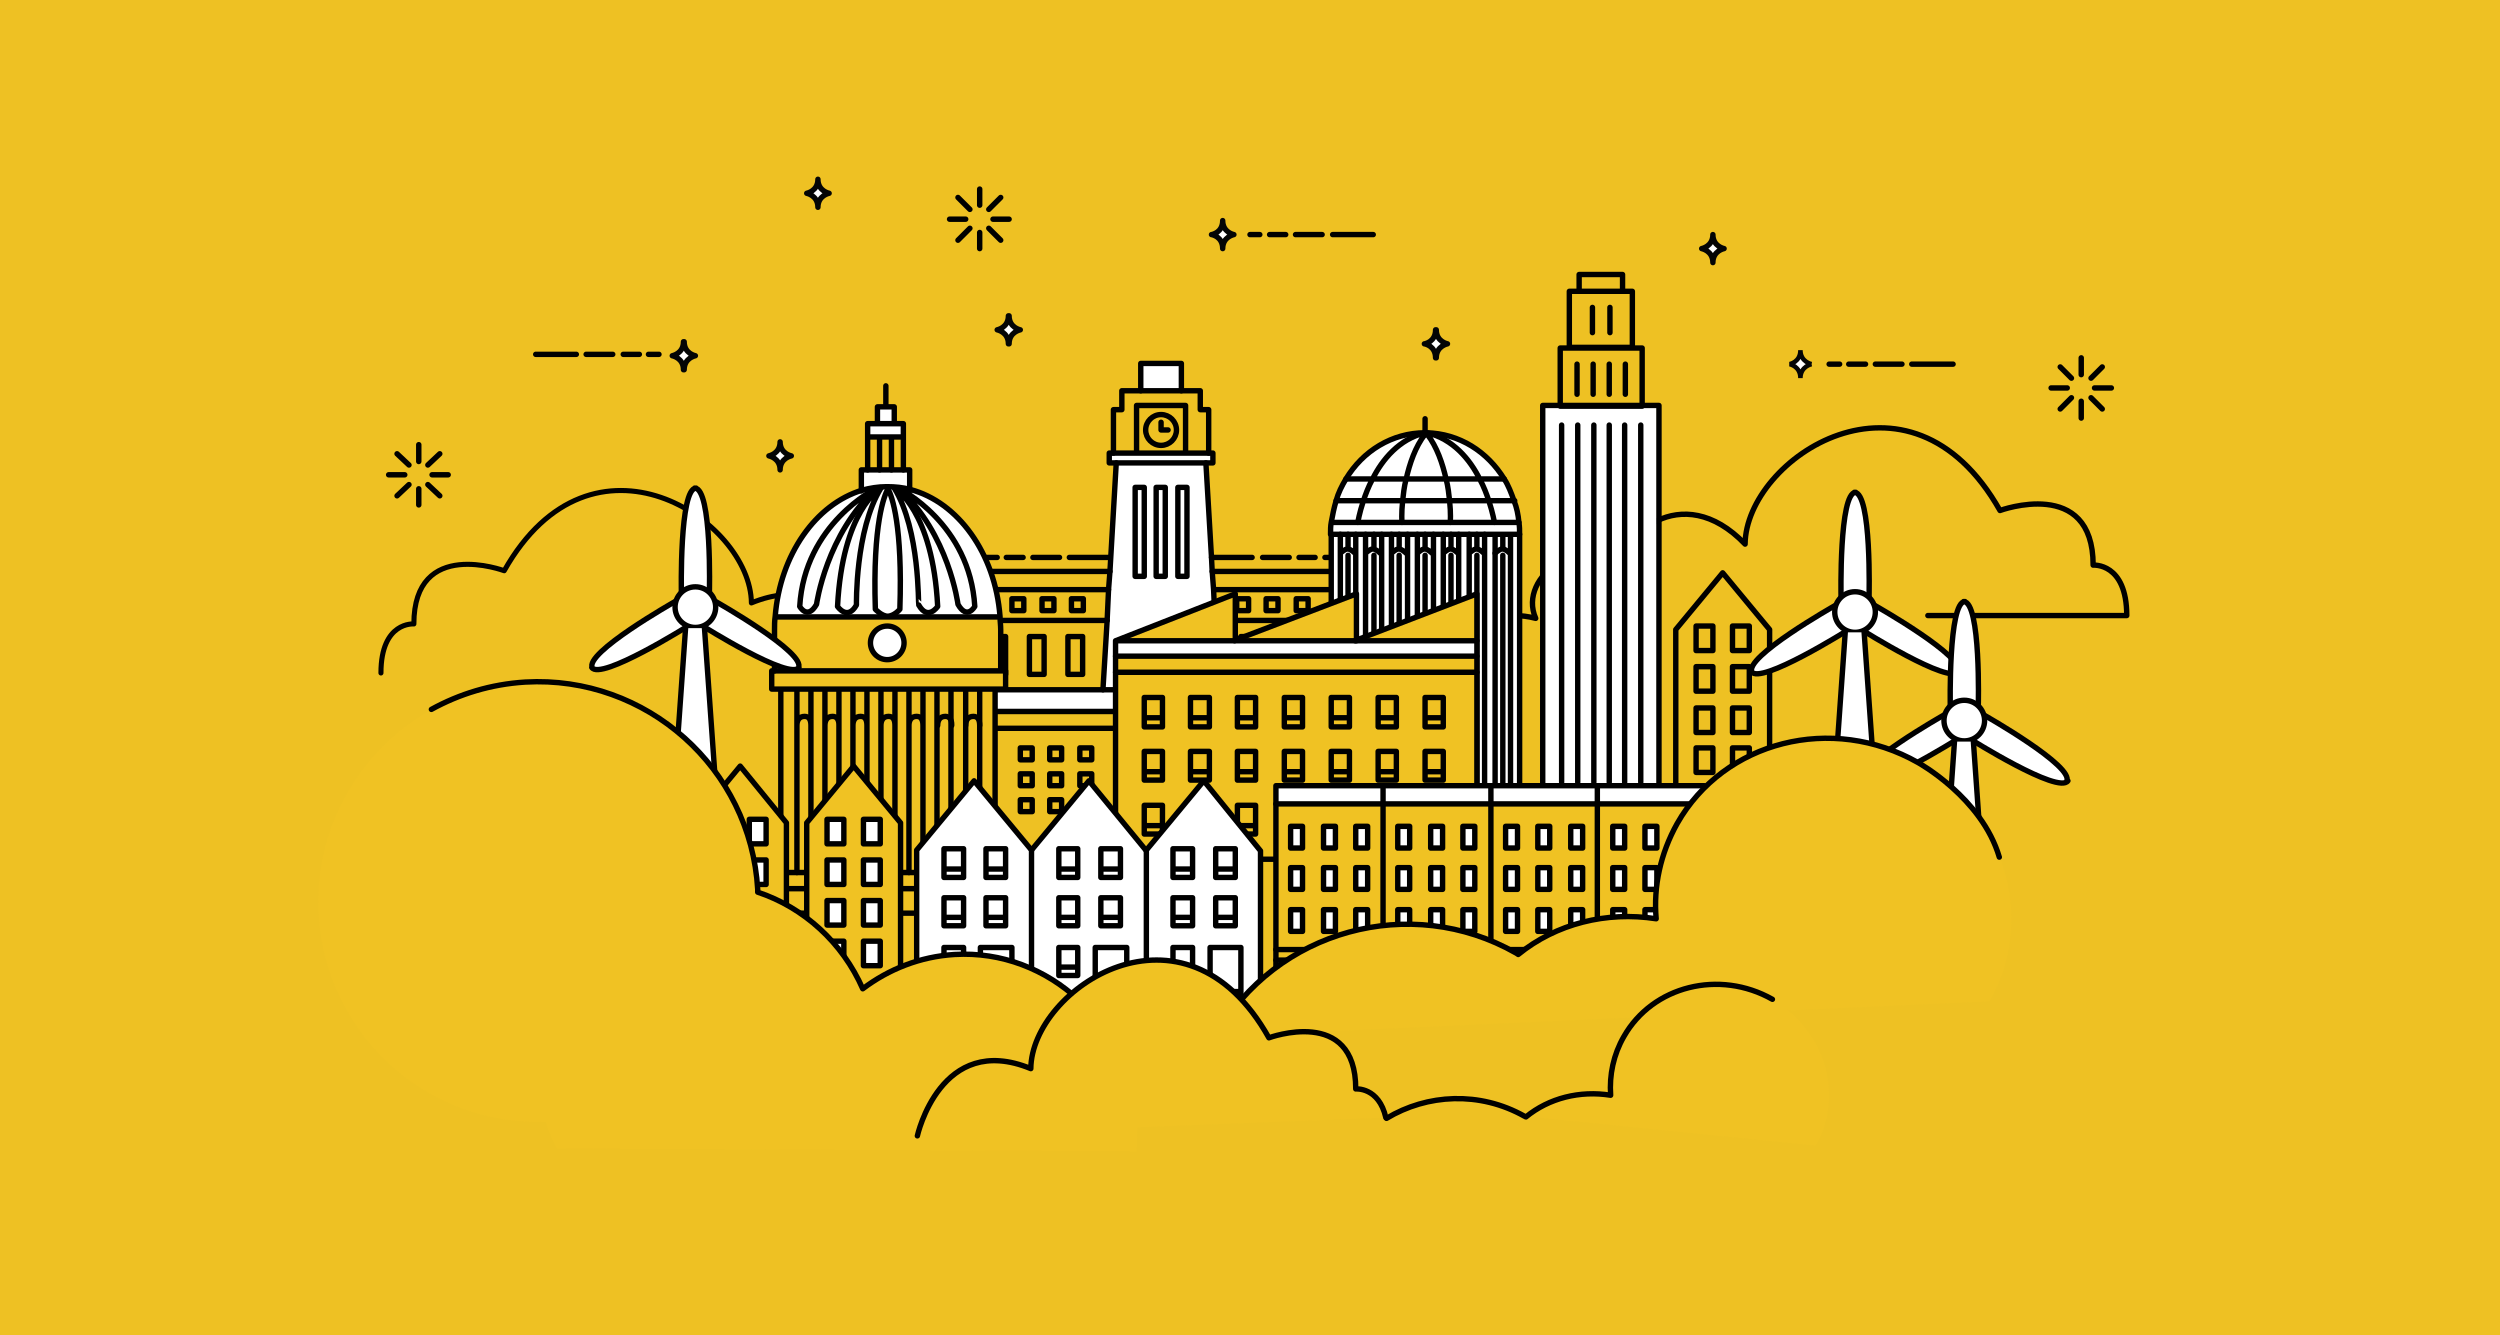 <svg xmlns="http://www.w3.org/2000/svg" width="357" height="190.7"><path fill="#EEC123" d="M0 0h357v190.7H0z"/><path d="M145.7 106.8h1.7v1.7h-1.7zm4.2 0h1.7v1.7h-1.7zm4.3 0h1.7v1.7h-1.7zM145.7 110.5h1.7v1.7h-1.7zm4.2 0h1.7v1.7h-1.7zm4.3 0h1.7v1.7h-1.7zM145.7 114.2h1.7v1.7h-1.7zm4.2 0h1.7v1.7h-1.7zm4.3 0h1.7v1.7h-1.7z" fill="none" stroke="#000" stroke-width=".772" stroke-linecap="round" stroke-linejoin="round" stroke-miterlimit="10"/><path fill="none" stroke="#000" stroke-width=".726" stroke-linecap="round" stroke-linejoin="round" stroke-miterlimit="10" d="M124.1 96.1s-3.4-15.5-16.8-10c-.1-11.8-22.7-26.9-35.3-4.6 0 0-12.9-4.8-12.9 7.6 0 0-4.7-.4-4.7 7"/><g fill="#FFF"><path d="M195.6 98.5v3.1H136v-3.1h57.2zM173 79.6l.1 2 .2 2.6.3 4.3.6 9.9h-16.6l.6-9.9.3-4.3.2-2.6.9-15.5h12.8l.6 13.5zm-3.5 2.7V69.6h-1.3v12.7h1.3zm-3.1 0V69.6h-1.3v12.7h1.3zm-3 0V69.6h-1.3v12.7h1.3z"/><path d="M173.2 64.7v1.4h-14.8v-1.4h14.2zm-5 4.9h1.3v12.7h-1.3zm.5-17.7v3.9h-5.8v-3.9zm-3.6 17.7h1.3v12.7h-1.3zm-3 0h1.3v12.7h-1.3z"/></g><g fill="none" stroke="#000" stroke-linecap="round" stroke-linejoin="round" stroke-miterlimit="10"><path stroke-width=".772" d="M173.5 88.6h19.7v9.9m-54.8 0v-9.9h19.7m15-7h17.2v6.9m-49 0v-6.9h17.2"/><path stroke-width=".772" d="M157.5 98.5l.6-9.9.2-4.4.2-2.6.9-15.5m12.8 0l.8 13.5.1 2 .2 2.6.2 4.4.6 9.9M159 64.7v-6.2h1.2v-2.7h2.7m9.7 8.9v-6.2h-1.2v-2.7h-2.7"/><path stroke-width=".772" d="M172.6 64.7h.6v1.4h-14.8v-1.4h10.9zm-10.3 0v-6.8h7v6.8m-.6-8.9v-3.9h-5.8v3.9h3z"/><circle stroke-width=".772" cx="165.8" cy="61.4" r="2.2"/><path stroke-width=".772" d="M165.8 60.3v1.1h1m28.8 40.2v2.4H136v-5.5h59.6zm-33.5-32h1.3v12.7h-1.3zm3 0h1.3v12.7h-1.3zm3.1 0h1.3v12.7h-1.3zm-26.8 14.6h16.9m15.2 0h16.7m-48.7 6.7h2.1v5.4h-2.1zm5.5 0h2.1v5.4H147zm5.5 0h2.1v5.4h-2.1zm24.7 0h2.1v5.4h-2.1zm5.5 0h2.1v5.4h-2.1zm5.4 0h2.1v5.4h-2.1zm-43.6-5.4h1.7v1.7h-1.7zm4.3 0h1.7v1.7h-1.7zm4.2 0h1.7v1.7H153zm23.6 0h1.7v1.7h-1.7zm4.2 0h1.7v1.7h-1.7zm4.3 0h1.7v1.7h-1.7zm-26.6-5.9h-5.8m-1.4 0h-3.8m-1.4 0h-2.4m-1.3 0h-1.5m32.1 0h5.8m1.5 0h3.8m1.4 0h2.3m1.4 0h1.4"/><path stroke-width=".776" d="M136.1 101.6h59.4"/></g><path fill="#F0C223" d="M142.8 95.8h.8v2.6h-33.4v-2.6h.4zm.8 28.8v5.8h-33.8v-5.8h32.3zm-.8-34.6v5.8h-32.2V90c0-.7 0-1.3.1-2h32c.1.7.1 1.3.1 2zm-13.7 1.8c0-1.3-1.1-2.4-2.4-2.4s-2.4 1.1-2.4 2.4c0 1.3 1.1 2.4 2.4 2.4s2.4-1.1 2.4-2.4z"/><path fill="#FFF" d="M128.3 69.7c7.2 6.5 8.5 16.6 8.5 16.6 1.3 2.3 2.4.3 2.4.3-.7-11.8-10.7-16.8-10.9-16.9zm-.6 0c3.7 6 3.5 16.7 3.5 16.7 1.3 2.3 2.7.2 2.7.2-.7-13.7-6.1-16.9-6.2-16.9zm-.9.1c-.1-.2-.2-.3-.2-.3h.1c1.1 0 2.2.1 3.3.4 6.8 1.8 12.1 9.1 12.8 18.1h-16 .1c.9 0 1.8-1 1.8-1 .2-11.9-1.4-16.1-1.9-17.2z"/><path fill="#F0C223" d="M142.1 98.4v26.2h-2.2V98.4z"/><path fill="#EEC123" d="M142.1 98.4h-2.3v5.2c0-.7-.3-1.3-.9-1.3-.7 0-1.1.6-1.1 1.3v-5.2h4.3z"/><path fill="#F0C223" d="M139.9 105.8v18.8h-2v-21c0-.7.3-1.3 1.1-1.3.7 0 .9.6.9 1.3v2.2z"/><path fill="#FFF" d="M139.2 86.6s-1.1 2-2.4-.3c0 0-1.4-10.1-8.5-16.6.2.1 10.2 5.1 10.9 16.9z"/><path fill="#F0C223" d="M135.8 103.4v-5h2.1v26.2h-2.1z"/><path fill="#EEC123" d="M137.9 98.4h-2v5c0-.6-.3-1.1-.9-1.1-.7 0-1.1.6-1.1 1.3v-5.2h4z"/><path fill="#F0C223" d="M135.8 103.4v21.1h-2v-21c0-.7.3-1.3 1.1-1.3.6.1.9.6.9 1.2zm-2 .2v21h-2V98.4h2z"/><path fill="#EEC123" d="M133.8 98.4h-2v5.2c0-.7-.3-1.3-.9-1.3-.7 0-1.1.6-1.1 1.3v-5.2h4z"/><path fill="#FFF" d="M133.9 86.6s-1.4 2.1-2.7-.2c0 0 .2-10.7-3.5-16.7.1 0 5.5 3.2 6.2 16.9z"/><path fill="#F0C223" d="M131.8 103.6v21h-2v-21c0-.7.3-1.3 1.1-1.3.7 0 .9.6.9 1.3z"/><path fill="#FFF" d="M129.9 67.1V70c-1.1-.3-2.2-.4-3.3-.4h-.1c-1.2 0-2.4.2-3.5.5v-3h6.9z"/><path fill="#F0C223" d="M127.8 103.6v-5.2h2v26.2h-2z"/><path fill="#EEC123" d="M129.8 98.4h-2v5.2c0-.7-.3-1.3-.9-1.3-.7 0-1.1.6-1.1 1.3v-5.2h4z"/><path fill="#F0C223" d="M127.3 62.4h1.7V67h-1.7z"/><path fill="#FFF" d="M129 60.5v1.9h-5.1v-1.9h3.8zm-2.2 9.3c.6 1.1 2.1 5.3 1.7 17.2 0 0-.8 1-1.8 1-.9 0-1.8-1-1.8-1-.3-12.3 1.4-16.3 1.9-17.2z"/><circle fill="#FFF" cx="126.7" cy="91.8" r="2.4"/><path fill="#F0C223" d="M127.8 103.6v21h-2v-21c0-.7.3-1.3 1.1-1.3.7 0 .9.6.9 1.3z"/><path fill="#FFF" d="M127.7 58.1v2.4h-2.4v-2.4h1.2z"/><path fill="#F0C223" d="M127.3 62.4v4.7h-1.7v-4.7z"/><path fill="#FFF" d="M125.8 69.7c-.1 0-5.5 3.2-6.2 16.9 0 0 1.4 2.1 2.7-.2 0 0-.2-10.7 3.5-16.7zm-.6 0c-.2.1-10.3 5.1-11 16.9 0 0 1.1 2 2.4-.3 0 0 1.4-10.1 8.6-16.6zm-2.2.3c1.1-.3 2.3-.5 3.5-.5 0 0 .1.1.2.3-.5.9-2.2 4.9-1.8 17.2 0 0 .8 1 1.8 1h-16c.6-8.8 5.8-16 12.3-18z"/><path fill="#F0C223" d="M125.8 103.6v21h-2V98.4h2z"/><path fill="#EEC123" d="M125.8 98.4h-2v5.2c0-.7-.3-1.3-.9-1.3-.7 0-1.1.6-1.1 1.3v-5.2h4z"/><path fill="#F0C223" d="M123.9 62.4h1.7V67h-1.7zm-.1 41.2v21h-2v-21c0-.7.3-1.3 1.1-1.3.7 0 .9.6.9 1.3z"/><path fill="#FFF" d="M119.6 86.6c.7-13.7 6.1-16.8 6.2-16.9-3.7 6-3.5 16.7-3.5 16.7-1.3 2.3-2.7.2-2.7.2z"/><path fill="#F0C223" d="M119.8 103.5v-5.1h2v26.2h-2z"/><path fill="#EEC123" d="M121.8 98.4h-2v5.1c0-.7-.3-1.2-.9-1.2-.7 0-1.1.6-1.1 1.3v-5.2h4z"/><path fill="#FFF" d="M114.2 86.6c.7-11.8 10.8-16.8 11-16.9-7.2 6.5-8.6 16.6-8.6 16.6-1.3 2.3-2.4.3-2.4.3z"/><path fill="#F0C223" d="M119.8 103.5v21.1h-2v-21c0-.7.3-1.3 1.1-1.3.6 0 .9.5.9 1.2zm-2 .1v21h-2V98.4h2z"/><path fill="#EEC123" d="M117.8 98.4h-2v5.2c0-.7-.3-1.3-.9-1.3-.7 0-1.1.6-1.1 1.3v-5.2h4z"/><path fill="#F0C223" d="M115.8 103.6v21h-2v-21c0-.7.3-1.3 1.1-1.3.7 0 .9.6.9 1.3zm-2 0v21h-2.3V98.4h2.3z"/><g fill="none" stroke="#000" stroke-linecap="round" stroke-linejoin="round" stroke-miterlimit="10"><path stroke-width=".776" d="M110.6 95.8V90c0-.7 0-1.3.1-2 .7-8.8 5.8-16 12.4-18 1.1-.3 2.3-.5 3.5-.5h.1c1.1 0 2.2.1 3.3.4 6.8 1.8 12.1 9.1 12.8 18.1 0 .6.1 1.3.1 1.9v5.8"/><path stroke-width=".772" d="M125.2 69.7c-.2.1-10.3 5.1-11 16.9 0 0 1.1 2 2.4-.3 0 0 1.4-10.1 8.6-16.6zm0 0"/><path stroke-width=".772" d="M125.8 69.7c-.1 0-5.5 3.2-6.2 16.9 0 0 1.4 2.1 2.7-.2 0 0-.2-10.7 3.5-16.7zm0 0"/><path stroke-width=".776" d="M126.6 69.5s.1.1.2.3c.6 1.1 2.1 5.3 1.7 17.2 0 0-.8 1-1.8 1h.1c-.9 0-1.8-1-1.8-1-.4-12.3 1.3-16.3 1.8-17.2l.1-.2"/><path stroke-width=".772" d="M128.3 69.7c.2.1 10.2 5.1 10.9 16.9 0 0-1.1 2-2.4-.3 0 0-1.3-10.1-8.5-16.6zm0 0"/><path stroke-width=".772" d="M127.7 69.7c.1 0 5.5 3.2 6.2 16.9 0 0-1.4 2.1-2.7-.2-.1 0 .2-10.7-3.5-16.7zm-2.1-2.6v-4.7m1.7 4.7v-4.7m-2-1.9h-1.4v6.6m5.1 0v-6.6h-1.3m-3.8 1.9h5.1m-1.3-1.9v-2.4h-2.4v2.4zm-1.2-2.4v-3"/><path stroke-width=".772" d="M129.9 70.1v-3H123v3"/><circle stroke-width=".772" cx="126.7" cy="91.8" r="2.4"/><path stroke-width=".772" d="M142.8 95.8h.8v2.6h-33.4v-2.6h.4zm-31.3 28.8V98.4h2.3v26.2m26.1 0V98.4h2.2v26.2m-26.3 0V98.4h2v26.2m2 0V98.4h2v26.2m2 0V98.4h2v26.2m2 0V98.4h2v26.2m2 0V98.4h2v26.2m2 0V98.4h2.1v26.2m-24.1-21c0-.7.3-1.3 1.1-1.3.7 0 .9.6.9 1.3m2 0c0-.7.3-1.3 1.1-1.3.6 0 .9.5.9 1.2v.1m2 0c0-.7.3-1.3 1.1-1.3.7 0 .9.6.9 1.3m2 0c0-.7.3-1.3 1.1-1.3.7 0 .9.6.9 1.3v.1m2-.1c0-.7.3-1.3 1.1-1.3.7 0 .9.6.9 1.3"/><path stroke-width=".772" d="M133.9 103.6c0-.7.3-1.3 1.1-1.3.6 0 .9.5.9 1.1v.2m2 0c0-.7.3-1.3 1.1-1.3.7 0 .9.6.9 1.3"/><path stroke-width=".776" d="M111 88.1h31.4m-32.2 38.8h33m-1.1-2.3h1.5v5.8h-33.8v-5.8h30.1z"/></g><path fill="none" stroke="#000" stroke-width=".772" stroke-linecap="round" stroke-linejoin="round" stroke-miterlimit="10" d="M211.7 94.8s-1.5-8.8 7.6-6.5c-2.7-6.1 7-12.7 11.9-5.8-.4-5.8 8.9-14.3 18-4.8.1-12.2 23.4-27.8 36.4-4.8 0 0 13.3-4.9 13.3 7.8 0 0 4.8-.4 4.8 7.2h-28.4"/><path fill="none" stroke="#000" stroke-width=".772" stroke-linecap="round" stroke-linejoin="round" stroke-miterlimit="10" d="M239.1 114h13.8m-13.6 1.3V89.9l6.7-8.1 6.7 8.1v25.4z"/><path fill="none" stroke="#000" stroke-width=".772" stroke-linecap="round" stroke-linejoin="round" stroke-miterlimit="10" d="M242.2 95.2h2.4v3.5h-2.4zm5.2 0h2.4v3.5h-2.4zm-5.2-5.8h2.4v3.5h-2.4zm5.2 0h2.4v3.5h-2.4zM242.2 106.8h2.4v3.5h-2.4zm5.2 0h2.4v3.5h-2.4zm-5.2-5.7h2.4v3.5h-2.4zm5.2 0h2.4v3.5h-2.4z"/><g fill="#FFF"><path d="M217 76.3v46h-1.3v-46zm0 0h-26.9c0-.6 0-1.1.1-1.7h26.7c.1.5.1 1.1.1 1.7zm-.1-1.7h-3.5s-.2-1.3-.8-3.1h3.7c.3 1 .5 2 .6 3.1zm-.6-3.1h-3.7c-.3-.9-.7-2-1.3-3.1h3.5c.6.9 1.1 2 1.5 3.1zm-.6 50.6v.2h-2.2V79c.2-.2.7-.6 1-.6h.1c.3 0 .8.4 1 .6h.1v43.1z"/><path d="M215.7 76.3V79h-.1c-.2-.2-.7-.6-1-.6v-2.1h1.1zm-.9-7.9h-3.5c-1.4-2.8-3.8-5.7-7.5-6.6 4.6 0 8.7 2.6 11 6.6zm-.2 9.9c-.4.1-.9.4-1.1.7v-2.7h1.1v2zm-1.1.7v43.3H212v-46h1.5zm-.1-4.4h-6.3s.1-1.3-.1-3.1h5.6c.6 1.8.8 3.1.8 3.1zm-.8-3.1H207c-.1-.9-.2-2-.5-3.1h4.8c.6 1.1 1 2.2 1.3 3.1zm-.6 50.6v.2h-2.2V79c.2-.2.7-.6 1-.6h.1c.3 0 .8.4 1 .6h.1v43.1z"/><path d="M212 76.3V79c-.2-.2-.7-.6-1-.6v-2.1h1zm-.7-7.9h-4.8c-.5-2.2-1.3-4.6-2.7-6.4h-.2v-.2h.2c3.7.8 6.1 3.8 7.5 6.6zm-.4 9.9c-.4.1-.9.4-1.1.7v-2.7h1.1v2zm-1.1.7v43.3h-1.5v-46h1.5zm-1.5 43.1v.2h-2.2V79c.2-.2.7-.6 1-.6h.1c.3 0 .8.4 1 .6v43.1z"/><path d="M208.3 76.3V79c-.2-.2-.7-.6-1-.6v-2.1h1zm-1.1 2c-.4.1-.9.4-1.1.7v-2.7h1.1v2zm-.2-6.8c.2 1.8.1 3.1.1 3.1h-6.9s-.1-1.3.1-3.1h6.7zm0 0h-6.6c.1-.9.2-2 .5-3.1h5.7c.1 1.1.3 2.2.4 3.1zm-3.5-9.5h.2c1.5 1.8 2.3 4.2 2.7 6.4h-5.7c.6-2.2 1.4-4.6 2.8-6.4zm2.6 17v43.3h-1.4v-46h1.4zm-1.4 43.1v.2h-2.2V79c.2-.2.7-.6 1-.6h.1c.3 0 .8.4 1 .6h.1v43.1z"/><path d="M204.7 76.3V79h-.1c-.2-.2-.7-.6-1-.6v-2.1h1.1zm-1.2-14.5v.2c-1.5 1.8-2.3 4.2-2.7 6.4H196c1.4-2.9 3.8-5.8 7.5-6.6zm0 16.5c-.4.1-.9.4-1.1.7v-2.7h1.1v2zm-1.1.7v43.3H201v-46h1.4zm-1.4 43.1v.2h-2.2V79c.2-.2.7-.6 1-.6h.1c.3 0 .8.4 1 .6h.1v43.1z"/><path d="M201 76.3V79h-.1c-.2-.2-.7-.6-1-.6v-2.1h1.1zm-5-7.9h4.8c-.2 1.1-.4 2.2-.5 3.1h-5.6c.3-.9.7-2 1.3-3.1zm-1.3 3.1h5.6c-.2 1.8-.1 3.1-.1 3.1h-6.3s.2-1.3.8-3.1zm5.1 6.8c-.4.1-.9.4-1.1.7v-2.7h1.1v2zm-1.1.7v43.3h-1.4v-46h1.4z"/><path d="M197.3 122.1v.2H195V79c.2-.2.7-.6 1-.6h.1c.3 0 .8.4 1 .6h.1v43.1z"/><path d="M197.3 76.3V79h-.1c-.2-.2-.7-.6-1-.6v-2.1h1.1zm-1.1 2c-.4.1-.9.4-1.1.7v-2.7h1.1v2zm7.3-16.5c-3.7.9-6.1 3.8-7.5 6.6h-3.8c2.4-4 6.6-6.6 11.3-6.6zm-11.3 6.6h3.8c-.6 1.1-1 2.2-1.3 3.1h-3.9c.4-1.1.9-2.2 1.4-3.1zM195 79v43.3h-1.4v-46h1.4zm-4.2-7.5h3.9c-.6 1.8-.8 3.1-.8 3.1h-3.7c.1-1.1.3-2.1.6-3.1zm2.8 50.6v.2h-2.2V79c.2-.2.7-.6 1-.6h.1c.3 0 .8.4 1 .6h.1v43.1z"/><path d="M193.6 76.3V79h-.1c-.2-.2-.7-.6-1-.6v-2.1h1.1zm-1.1 2c-.4.1-.9.4-1.1.7v-2.7h1.1v2zm-1.1.7v43.3h-1.3v-46h1.3z"/></g><g fill="none" stroke="#000" stroke-width=".772" stroke-linecap="round" stroke-linejoin="round" stroke-miterlimit="10"><path d="M217 76.3c0-.6 0-1.1-.1-1.7-.1-1.1-.3-2.1-.7-3.1-.4-1.1-.8-2.2-1.4-3.1-2.4-3.9-6.4-6.5-11.1-6.6h-.2c-4.7 0-8.9 2.6-11.3 6.6-.6 1-1.1 2-1.4 3.1-.3 1-.5 2-.7 3.1-.1.5-.1 1.1-.1 1.7"/><path d="M203.5 61.8c-3.7.9-6.1 3.8-7.5 6.6-.6 1.1-1 2.2-1.3 3.1-.6 1.8-.8 3.1-.8 3.1m19.5 0s-.2-1.3-.8-3.1c-.3-.9-.7-2-1.3-3.1-1.4-2.8-3.8-5.7-7.5-6.6m-3.6 12.8s-.1-1.3.1-3.1c.1-.9.2-2 .5-3.1.5-2.2 1.3-4.6 2.7-6.4m3.6 12.6s.1-1.3-.1-3.1c-.1-.9-.2-2-.5-3.1-.5-2.2-1.3-4.6-2.7-6.4M217 76.3v46h-26.9v-46h25.6zm-24.8-7.9h22.6m1.5 3.1h-25.5m22.7 4.8v45.8m2.2-45.8v45.8m-1.1-45.8v2m0 1v42.8"/><path d="M213.5 79c.2-.2.7-.6 1-.6h.1c.3 0 .8.4 1 .6m-5.8-2.7v45.8m2.2-45.8v45.8m-1.1-45.8v2m0 1v42.8M209.8 79c.2-.2.7-.6 1-.6h.1c.3 0 .8.4 1 .6m-5.8-2.7v45.8m2.2-45.8v45.8m-1.1-45.8v2m0 1v42.8M206.1 79c.2-.2.7-.6 1-.6h.1c.3 0 .8.4 1 .6m-9.5-2.7v45.8m2.3-45.8v45.8m-1.2-45.8v2m0 1v42.8M198.7 79c.2-.2.7-.6 1-.6h.1c.3 0 .8.4 1 .6m-5.8-2.7v45.8m2.3-45.8v45.8m-1.1-45.8v2m0 1v42.8M195 79c.2-.2.7-.6 1-.6h.1c.3 0 .8.4 1 .6m-5.7-2.7v45.8m2.2-45.8v45.8m-1.1-45.8v2m0 1v42.8M191.4 79c.2-.2.7-.6 1-.6h.1c.3 0 .8.4 1 .6m8.9-2.7v45.8m2.3-45.8v45.8m-1.2-45.8v2m0 1v42.8M202.4 79c.2-.2.7-.6 1-.6h.1c.3 0 .8.4 1 .6m-14.3-4.4h26.7m-13.4-14.8v2.3"/></g><path fill="#F0C223" d="M210.9 84.8v6.7h-17.2v-.1zm0 11.2v26.7h-51.6V96h51.6zm-4.8 23.1V115h-2.6v4.2h2.6zm0-7.7v-4.2h-2.6v4.2h2.6zm0-7.6v-4.2h-2.6v4.2h2.6zm-6.7 15.3V115h-2.6v4.2h2.6zm0-7.7v-4.2h-2.6v4.2h2.6zm0-7.6v-4.2h-2.6v4.2h2.6zm-6.7 15.3V115h-2.6v4.2h2.6zm0-7.7v-4.2h-2.6v4.2h2.6zm0-7.6v-4.2h-2.6v4.2h2.6zm-6.7 15.3V115h-2.6v4.2h2.6zm0-7.7v-4.2h-2.6v4.2h2.6zm0-7.6v-4.2h-2.6v4.2h2.6zm-6.7 15.3V115h-2.6v4.2h2.6zm0-7.7v-4.2h-2.6v4.2h2.6zm0-7.6v-4.2h-2.6v4.2h2.6zm-6.6 15.3V115H170v4.2h2.7zm0-7.7v-4.2H170v4.2h2.7zm0-7.6v-4.2H170v4.2h2.7zm-6.7 15.3V115h-2.6v4.2h2.6zm0-7.7v-4.2h-2.6v4.2h2.6zm0-7.6v-4.2h-2.6v4.2h2.6zm-6.7-10.1h51.6V96h-51.6z"/><path fill="#FFF" d="M210.9 91.5v2.2h-51.6v-2.2h34.4z"/><path fill="#F0C223" d="M203.5 110.2h2.6v1.3h-2.6zm0-2.9h2.6v2.9h-2.6zm0-4.8h2.6v1.3h-2.6zm0-2.9h2.6v2.9h-2.6zm-6.7 10.6h2.6v1.3h-2.6zm0-2.9h2.6v2.9h-2.6zm0-4.8h2.6v1.3h-2.6zm0-2.9h2.6v2.9h-2.6zm-3.1-8.2v.1h-17.3v-.1l17.3-6.6zm-3.6 18.8h2.6v1.3h-2.6zm0-2.9h2.6v2.9h-2.6zm0-4.8h2.6v1.3h-2.6zm0-2.9h2.6v2.9h-2.6zm-6.7 10.6h2.6v1.3h-2.6zm0-2.9h2.6v2.9h-2.6zm0-4.8h2.6v1.3h-2.6zm0-2.9h2.6v2.9h-2.6zm-6.7 18.3h2.6v1.3h-2.6zm0-2.9h2.6v2.9h-2.6zm0-4.8h2.6v1.3h-2.6zm0-2.9h2.6v2.9h-2.6zm0-4.8h2.6v1.3h-2.6zm0-2.9h2.6v2.9h-2.6zM176.4 91.4v.1h-17.1l17.1-6.7zm-6.4 18.8h2.6v1.3H170zm0-2.9h2.6v2.9H170zm0-4.8h2.6v1.3H170zm0-2.9h2.6v2.9H170zm-6.6 18.3h2.6v1.3h-2.6zm0-2.9h2.6v2.9h-2.6zm0-4.8h2.6v1.3h-2.6zm0-2.9h2.6v2.9h-2.6zm0-4.8h2.6v1.3h-2.6zm0-2.9h2.6v2.9h-2.6z"/><g fill="none" stroke="#000" stroke-width=".772" stroke-linecap="round" stroke-linejoin="round" stroke-miterlimit="10"><path d="M166 102.5v1.3h-2.6v-4.2h2.6zm-2.6 0h2.6m6.7 0v1.3H170v-4.2h2.7zm-2.7 0h2.7m6.6 0v1.3h-2.6v-4.2h2.6zm-2.6 0h2.6m6.7 0v1.3h-2.6v-4.2h2.6zm-2.6 0h2.6m6.7 0v1.3h-2.6v-4.2h2.6zm-2.6 0h2.6m6.7 0v1.3h-2.6v-4.2h2.6zm-2.6 0h2.6m6.7 0v1.3h-2.6v-4.2h2.6zm-2.6 0h2.6m-40.1 7.7v1.2h-2.6v-4.1h2.6zm-2.6 0h2.6m6.7 0v1.2H170v-4.1h2.7zm-2.7 0h2.7m6.6 0v1.2h-2.6v-4.1h2.6zm-2.6 0h2.6m6.7 0v1.2h-2.6v-4.1h2.6zm-2.6 0h2.6m6.7 0v1.2h-2.6v-4.1h2.6zm-2.6 0h2.6m6.7 0v1.2h-2.6v-4.1h2.6zm-2.6 0h2.6m6.7 0v1.2h-2.6v-4.1h2.6zm-2.6 0h2.6m-40.1 7.7v1.2h-2.6V115h2.6zm-2.6 0h2.6m6.7 0v1.2H170V115h2.7zm-2.7 0h2.7m6.6 0v1.2h-2.6V115h2.6zm-2.6 0h2.6m6.7 0v1.2h-2.6V115h2.6zm-2.6 0h2.6m6.7 0v1.2h-2.6V115h2.6zm-2.6 0h2.6m6.7 0v1.2h-2.6V115h2.6zm-2.6 0h2.6m6.7 0v1.2h-2.6V115h2.6zm-2.6 0h2.6"/><path d="M176.4 91.5v-6.7l-17.1 6.7v31.2h51.6V91.5h-51.6"/><path d="M193.7 91.5v-6.7l-17.3 6.6-.1.1"/><path d="M210.9 91.5v-6.7l-17.2 6.6-.2.1m-34.2 2.2h51.6M159.3 96h51.6"/></g><path fill="#FFF" d="M221.9 57.7h-1.5c-.2 0-.1.3-.1.5v55.9c0 .2-.1.3.1.3H237c.2 0-.4-.1-.4-.3V58.2c0-.2.6-.5.4-.5h-2.7"/><g fill="none" stroke="#000" stroke-width=".772" stroke-linecap="round" stroke-linejoin="round" stroke-miterlimit="10"><path d="M220.3 57.9h16.6v55.9h-16.6z"/><path d="M222.8 49.7h11.7V58h-11.7zm1.3-8.1h9v8h-9zm1.4-2.4h6.2v2.4h-6.2zm1.9 4.7v3.6m2.5-3.6v3.6m-4.7 4.5v4.3m2.3-4.3v4.3m2.3-4.3v4.3m2.3-4.3v4.3M223 60.7v51m2.3-51v51m2.3-51v51m2.2-51v51m2.2-51v51m2.3-51v51"/></g><path fill="#F0C223" d="M243.4 114.8v20.9h-15.3v-20.9h15.3zm-2.1 18.2v-3.1h-1.7v3.1h1.7zm0-6v-3.1h-1.7v3.1h1.7zm0-6v-3h-1.7v3.1h1.7zm-4.7 12v-3.1h-1.7v3.1h1.7zm0-6v-3.1h-1.7v3.1h1.7zm0-6v-3h-1.7v3.1h1.7zm-4.6 12v-3.1h-1.7v3.1h1.7zm0-6v-3.1h-1.7v3.1h1.7zm0-6v-3h-1.7v3.1h1.7z"/><path fill="#FFF" d="M228.1 112.2h15.3v2.6h-15.3zm6.8 17.7h1.7v3.1h-1.7zm0-6h1.7v3.1h-1.7zm0-5.9h1.7v3.1h-1.7zm-4.6 11.9h1.7v3.1h-1.7zm0-6h1.7v3.1h-1.7zm0-5.9h1.7v3.1h-1.7z"/><path fill="#F0C223" d="M228.1 114.8v20.9h-15.3v-20.9h15.3zM226 133v-3.1h-1.7v3.1h1.7zm0-6v-3.1h-1.7v3.1h1.7zm0-6v-3h-1.7v3.1h1.7zm-4.6 12v-3.1h-1.7v3.1h1.7zm0-6v-3.1h-1.7v3.1h1.7zm0-6v-3h-1.7v3.1h1.7zm-4.7 12v-3.1H215v3.1h1.7zm0-6v-3.1H215v3.1h1.7zm0-6v-3H215v3.1h1.7z"/><path fill="#FFF" d="M212.9 112.2h15.3v2.6h-15.3zm11.4 17.7h1.7v3.1h-1.7zm0-6h1.7v3.1h-1.7zm0-5.9h1.7v3.1h-1.7zm-4.7 11.9h1.7v3.1h-1.7zm0-6h1.7v3.1h-1.7zm0-5.9h1.7v3.1h-1.7zm-4.6 11.9h1.7v3.1H215zm0-6h1.7v3.1H215zm0-5.9h1.7v3.1H215z"/><path fill="#F0C223" d="M212.9 114.8v20.9h-15.4v-20.9h15.4zm-2.3 18.2v-3.1h-1.7v3.1h1.7zm0-6v-3.1h-1.7v3.1h1.7zm0-6v-3h-1.7v3.1h1.7zm-4.6 12v-3.1h-1.7v3.1h1.7zm0-6v-3.1h-1.7v3.1h1.7zm0-6v-3h-1.7v3.1h1.7zm-4.7 12v-3.1h-1.7v3.1h1.7zm0-6v-3.1h-1.7v3.1h1.7zm0-6v-3h-1.7v3.1h1.7z"/><path fill="#FFF" d="M212.9 112.2v2.6h-15.4v-2.6zm-4 17.7h1.7v3.1h-1.7zm0-6h1.7v3.1h-1.7zm0-5.9h1.7v3.1h-1.7zm-4.6 11.9h1.7v3.1h-1.7zm0-6h1.7v3.1h-1.7zm0-5.9h1.7v3.1h-1.7zm-4.7 11.9h1.7v3.1h-1.7zm0-6h1.7v3.1h-1.7zm0-5.9h1.7v3.1h-1.7z"/><path fill="#F0C223" d="M197.5 114.8v20.9h-15.3v-20.9h15.3zm-2.2 18.2v-3.1h-1.7v3.1h1.7zm0-6v-3.1h-1.7v3.1h1.7zm0-6v-3h-1.7v3.1h1.7zm-4.6 12v-3.1H189v3.1h1.7zm0-6v-3.1H189v3.1h1.7zm0-6v-3H189v3.1h1.7zm-4.7 12v-3.1h-1.7v3.1h1.7zm0-6v-3.1h-1.7v3.1h1.7zm0-6v-3h-1.7v3.1h1.7z"/><path fill="#FFF" d="M182.2 112.2h15.3v2.6h-15.3zm11.4 17.7h1.7v3.1h-1.7zm0-6h1.7v3.1h-1.7zm0-5.9h1.7v3.1h-1.7zm-4.6 11.9h1.7v3.1H189zm0-6h1.7v3.1H189zm0-5.9h1.7v3.1H189zm-4.7 11.9h1.7v3.1h-1.7zm0-6h1.7v3.1h-1.7zm0-5.9h1.7v3.1h-1.7z"/><g fill="none" stroke="#000" stroke-width=".772" stroke-linecap="round" stroke-linejoin="round" stroke-miterlimit="10"><path d="M182.2 137.1h61.2m-45.9 1.4v-26.3m-13.2 11.7h1.7v3.1h-1.7zm4.7 0h1.7v3.1H189zm4.6 0h1.7v3.1h-1.7zm-9.3-5.9h1.7v3.1h-1.7zm4.7 0h1.7v3.1H189zm4.6 0h1.7v3.1h-1.7zm-9.3 11.9h1.7v3.1h-1.7zm4.7 0h1.7v3.1H189zm4.6 0h1.7v3.1h-1.7zm-11.4-15.1h15.3m-15.3 20.8h15.3m2.1-11.7h1.7v3.1h-1.7zm4.7 0h1.7v3.1h-1.7zm4.6 0h1.7v3.1h-1.7zm-9.3-5.9h1.7v3.1h-1.7zm4.7 0h1.7v3.1h-1.7zm4.6 0h1.7v3.1h-1.7zm-9.3 11.9h1.7v3.1h-1.7zm4.7 0h1.7v3.1h-1.7zm4.6 0h1.7v3.1h-1.7zm-11.4-15.1h15.3m-15.3 20.8h15.3m15.3-23.4v26.3m-15.2 0v-26.3m2.1 11.7h1.7v3.1H215zm4.6 0h1.7v3.1h-1.7zm4.7 0h1.7v3.1h-1.7zM215 118h1.7v3.1H215zm4.6 0h1.7v3.1h-1.7zm4.7 0h1.7v3.1h-1.7zm-9.3 11.9h1.7v3.1H215zm4.6 0h1.7v3.1h-1.7zm4.7 0h1.7v3.1h-1.7zm-11.4-15.1h15.2m-15.2 20.8h15.2"/><path d="M228.1 112.2h15.3v26.3h-61.2v-26.3h30.7z"/><path d="M230.3 123.9h1.7v3.1h-1.7zm4.6 0h1.7v3.1h-1.7zm4.7 0h1.7v3.1h-1.7zm-9.3-5.9h1.7v3.1h-1.7zm4.6 0h1.7v3.1h-1.7zm4.7 0h1.7v3.1h-1.7zm-9.3 11.9h1.7v3.1h-1.7zm4.6 0h1.7v3.1h-1.7zm4.7 0h1.7v3.1h-1.7zm-11.5-15.1h15.3m-15.3 20.8h15.3"/></g><path d="M257.1 50c0 1.7 1.6 2 1.6 2s-1.6.3-1.6 2c0-1.7-1.5-2-1.6-2 .1 0 1.6-.3 1.6-2zm-12.5-16.5c0 1.7 1.6 2 1.6 2s-1.6.3-1.6 2c0-1.7-1.6-2-1.6-2s1.6-.3 1.6-2zM205 47.1c0 1.7 1.6 2 1.6 2s-1.6.3-1.6 2c0-1.7-1.5-2-1.6-2 .1 0 1.6-.3 1.6-2zm-30.4-15.6c0 1.7 1.6 2 1.6 2s-1.6.3-1.6 2c0-1.7-1.5-2-1.6-2 0 0 1.5-.3 1.6-2zm-30.5 13.6c0 1.7 1.6 2 1.6 2s-1.6.3-1.6 2c0-1.7-1.6-2-1.6-2s1.5-.3 1.6-2zm-27.3-19.5c0 1.7 1.6 2 1.6 2s-1.6.3-1.6 2c0-1.7-1.6-2-1.6-2s1.6-.3 1.6-2zm-5.4 37.5c0 1.7 1.6 2 1.6 2s-1.6.3-1.6 2c0-1.7-1.6-2-1.6-2s1.5-.3 1.6-2zM97.7 48.8c0 1.7 1.6 2 1.6 2s-1.6.3-1.6 2c0-1.7-1.6-2-1.6-2s1.5-.3 1.6-2z" fill="#FFF"/><g fill="none" stroke="#040505" stroke-miterlimit="10"><path stroke-width=".65" d="M255.5 52c.1 0 1.6-.3 1.6-2m1.6 2s-1.6-.3-1.6-2m1.6 2s-1.6.3-1.6 2m-1.6-2c.1 0 1.6.3 1.6 2"/><path stroke-width=".772" stroke-linecap="round" stroke-linejoin="round" d="M243 35.5s1.6-.3 1.6-2m1.6 2s-1.6-.3-1.6-2m1.6 2s-1.6.3-1.6 2m-1.6-2s1.6.3 1.6 2m-41.2 11.6c.1 0 1.6-.3 1.6-2m1.7 2s-1.6-.3-1.6-2m1.6 2s-1.6.3-1.6 2m-1.7-2c.1 0 1.6.3 1.6 2m-62.6-4s1.6-.3 1.6-2m1.7 2s-1.6-.3-1.6-2m1.6 2s-1.6.3-1.6 2m-1.7-2s1.6.3 1.6 2m-28.8-21.5s1.6-.3 1.6-2m1.6 2s-1.6-.3-1.6-2m1.6 2s-1.6.3-1.6 2m-1.6-2s1.6.3 1.6 2m-7 35.5s1.6-.3 1.6-2m1.6 2s-1.6-.3-1.6-2m1.6 2s-1.6.3-1.6 2m-1.6-2s1.6.3 1.6 2M96 50.8s1.6-.3 1.6-2m1.7 2s-1.6-.3-1.6-2m1.6 2s-1.6.3-1.6 2m-1.7-2s1.6.3 1.6 2M173 33.5c.1 0 1.6-.3 1.6-2m1.6 2s-1.6-.3-1.6-2m1.6 2s-1.6.3-1.6 2m-1.6-2c.1 0 1.6.3 1.6 2"/></g><g fill="#FFF" stroke="#000" stroke-width=".772" stroke-linecap="round" stroke-linejoin="round" stroke-miterlimit="10"><path d="M264.8 70.3c2.5 0 2.1 15 2.1 15h-4s-.3-15 2.1-15M250.2 96c-1.3-2.1 11.8-9.5 11.8-9.5l2 3.4s-12.7 8-13.9 6m29.5.1c1.3-2.1-11.8-9.5-11.8-9.5l-2 3.4s12.7 8 13.9 6"/><circle cx="264.9" cy="87.4" r="2.9"/><path d="M266.2 90.3l1.5 21.2H262l1.5-21.2"/></g><g fill="#FFF" stroke="#000" stroke-width=".772" stroke-linecap="round" stroke-linejoin="round" stroke-miterlimit="10"><path d="M280.4 85.9c2.5 0 2.1 15 2.1 15h-4s-.3-15 2.1-15m-14.8 25.7c-1.3-2.1 11.8-9.5 11.8-9.5l2 3.4s-12.7 8-13.9 6m29.4.1c1.3-2.1-11.8-9.5-11.8-9.5l-2 3.4s12.7 8 14 6"/><circle cx="280.5" cy="102.9" r="2.9"/><path d="M281.8 105.9l1.5 21.2h-5.7l1.5-21.2"/></g><g fill="#FFF" stroke="#000" stroke-width=".772" stroke-linecap="round" stroke-linejoin="round" stroke-miterlimit="10"><path d="M99.2 69.7c2.5 0 2.1 15 2.1 15h-4s-.3-15 2.1-15M84.6 95.4c-1.3-2.1 11.8-9.5 11.8-9.5l2 3.4s-12.7 8-13.9 6m29.5.1c1.3-2.1-11.8-9.5-11.8-9.5l-2 3.4s12.7 8 13.9 6"/><circle cx="99.3" cy="86.7" r="2.9"/><path d="M100.6 89.7l1.5 21.1h-5.7l1.5-21.1"/></g><g><g fill="#FFF"><path d="M173.6 131v1.2h2.8v-4h-2.8v2.8zm0-6.9v1.2h2.8v-4h-2.8v2.8zm-1.7-12.6l8.1 10v21.7h-16.4v-21.7l8.3-10zm5.3 31.6v-7.9h-4.4v7.9h4.4zm-6.9-3.8v-4h-2.8v4h2.8zm0-7.1v-4h-2.8v4h2.8zm0-6.9v-4h-2.8v4h2.8z"/><path d="M172.8 135.3h4.4v6.4h-4.4zm.8-4.3h2.8v1.2h-2.8zm0-2.8h2.8v2.8h-2.8zm0-4.1h2.8v1.2h-2.8zm0-2.9h2.8v2.8h-2.8zm-3.3 14.1v2.8h-2.8v-2.8zm0-4.3v1.2h-2.8V131h2.8zm0-2.8v2.8h-2.8v-2.8zm0-4.1v1.2h-2.8v-1.2h2.8z"/><path d="M170.3 121.2v2.9h-2.8v-2.9zm-6.6 1.3v20.6h-16.4v-21.7l8.3-9.9 8.1 10v1zm-2.8 20.6v-7.9h-4.4v7.9h4.4zm-.9-10.9v-4h-2.8v4h2.8zm0-6.9v-4h-2.8v4h2.8zm-6.1 14v-4h-2.8v4h2.8zm0-7.1v-4h-2.8v4h2.8zm0-6.9v-4h-2.8v4h2.8z"/><path d="M156.4 135.3h4.4v6.4h-4.4zm.8-4.3h2.8v1.2h-2.8zm0-2.8h2.8v2.8h-2.8zm0-4.1h2.8v1.2h-2.8zm0-2.9h2.8v2.8h-2.8zm-6 16.9h2.8v1.2h-2.8z"/><path d="M151.2 135.3h2.8v2.8h-2.8zm0-4.3h2.8v1.2h-2.8zm0-2.8h2.8v2.8h-2.8zm0-4.1h2.8v1.2h-2.8zm0-2.9h2.8v2.8h-2.8zm-3.9.2v21.7h-16.4v-21.7l8.3-9.9 8.1 9.9zm-2.8 21.7v-7.9H140v7.9h4.5zm-.9-10.9v-4h-2.8v4h2.8zm0-6.9v-4h-2.8v4h2.8zm-6 14v-4h-2.8v4h2.8zm0-7.1v-4h-2.8v4h2.8zm0-6.9v-4h-2.8v4h2.8z"/><path d="M140 135.3h4.4v6.4H140zm.8-4.3h2.8v1.2h-2.8zm0-2.8h2.8v2.8h-2.8zm0-4.1h2.8v1.2h-2.8zm0-2.9h2.8v2.8h-2.8zm-6 14.1h2.8v2.8h-2.8zm0-4.3h2.8v1.2h-2.8zm0-2.8h2.8v2.8h-2.8zm0-4.1h2.8v1.2h-2.8zm0-2.9h2.8v2.8h-2.8z"/></g><g fill="none" stroke="#000" stroke-width=".772" stroke-linecap="round" stroke-linejoin="round" stroke-miterlimit="10"><path d="M163.7 121.5v-.1l8.2-9.9 8.1 10v21.7h-16.3v-20.7z"/><path d="M170.3 124.1v1.2h-2.8v-4.1h2.8zm-2.8 0h2.8m6.1 0v1.2h-2.8v-4.1h2.8zm-2.8 0h2.8m-6.1 6.9v1.2h-2.8v-4h2.8zm-2.8 0h2.8m0 7.1v1.2h-2.8v-4h2.8zm-2.8 0h2.8m6.1-7.1v1.2h-2.8v-4h2.8zm-2.8 0h2.8m.8 10.6v-6.3h-4.4v6.3m0 0h4.4v1.5h-4.4zm-9.1 1.6h-16.4m0-21.8l8.2-9.9 8.2 10"/><path d="M153.9 124.1v1.2h-2.7v-4.1h2.7zm-2.7 0h2.7m6.1 0v1.2h-2.8v-4.1h2.8zm-2.8 0h2.8m-6.1 6.9v1.2h-2.7v-4h2.7zm-2.7 0h2.7m0 7.1v1.2h-2.7v-4h2.7zm-2.7 0h2.7m6.1-7.1v1.2h-2.8v-4h2.8zm-2.8 0h2.8m.9 10.6v-6.3h-4.5v6.3m0 0h4.4v1.5h-4.4zm-9.1-20.2v21.8h-16.4v-21.8l8.2-9.9z"/><path d="M137.6 124.1v1.2h-2.8v-4.1h2.8zm-2.8 0h2.8m6 0v1.2h-2.8v-4.1h2.8zm-2.8 0h2.8m-6 6.9v1.2h-2.8v-4h2.8zm-2.8 0h2.8m0 7.1v1.2h-2.8v-4h2.8zm-2.8 0h2.8m6-7.1v1.2h-2.8v-4h2.8zm-2.8 0h2.8m.9 10.6v-6.3H140v6.3m0 0h4.4v1.5H140z"/></g></g><g><path fill="#F0C223" d="M99 141.5h13.3v1.3H99z"/><path fill="#F0C223" d="M112.3 117.5v24.1H99v-24.1l6.7-8.1 6.6 8.1zm-2.9 20.4v-3.5H107v3.5h2.4zm0-5.8v-3.5H107v3.5h2.4zm0-5.8v-3.5H107v3.5h2.4zm0-5.8V117H107v3.5h2.4zm-5.1 17.4v-3.5h-2.4v3.5h2.4zm0-5.8v-3.5h-2.4v3.5h2.4zm0-5.8v-3.5h-2.4v3.5h2.4zm0-5.8V117h-2.4v3.5h2.4z"/><path fill="#F0C223" d="M107 134.4h2.4v3.5H107zm0-5.8h2.4v3.5H107z"/><path fill="#FFF" d="M107 122.8h2.4v3.5H107zm0-5.8h2.4v3.5H107z"/><path fill="#F0C223" d="M101.9 134.4h2.4v3.5h-2.4zm0-5.8h2.4v3.5h-2.4zm0-5.8h2.4v3.5h-2.4zm0-5.8h2.4v3.5h-2.4z"/><g fill="none" stroke="#000" stroke-width=".772" stroke-linecap="round" stroke-linejoin="round" stroke-miterlimit="10"><path d="M112.3 141.5h.2m-13.7 0h.2m13.3 0v1.3H99v-25.3l6.7-8.1 6.6 8.1z"/><path d="M101.9 122.8h2.4v3.5h-2.4zm5.1 0h2.4v3.5H107zm-5.1-5.8h2.4v3.5h-2.4zm5.1 0h2.4v3.5H107zm-5.1 17.4h2.4v3.5h-2.4zm5.1 0h2.4v3.5H107zm-5.1-5.8h2.4v3.5h-2.4zm5.1 0h2.4v3.5H107z"/></g></g><g><path fill="#F0C223" d="M128.6 117.5v24.1h-13.3v-24.1l6.7-8.1 6.6 8.1zm-2.9 20.4v-3.5h-2.4v3.5h2.4zm0-5.8v-3.5h-2.4v3.5h2.4zm0-5.8v-3.5h-2.4v3.5h2.4zm0-5.8V117h-2.4v3.5h2.4zm-5.2 17.4v-3.5h-2.4v3.5h2.4zm0-5.8v-3.5h-2.4v3.5h2.4zm0-5.8v-3.5h-2.4v3.5h2.4zm0-5.8V117h-2.4v3.5h2.4z"/><path fill="#FFF" d="M123.3 134.4h2.4v3.5h-2.4zm0-5.8h2.4v3.5h-2.4zm0-5.8h2.4v3.5h-2.4zm0-5.8h2.4v3.5h-2.4zm-5.2 17.4h2.4v3.5h-2.4zm0-5.8h2.4v3.5h-2.4zm0-5.8h2.4v3.5h-2.4zm0-5.8h2.4v3.5h-2.4z"/><g fill="none" stroke="#000" stroke-width=".772" stroke-linecap="round" stroke-linejoin="round" stroke-miterlimit="10"><path d="M115 141.5h13.8m-.2 0v1.3h-13.4v-25.3l6.7-8.1 6.7 8.1z"/><path d="M118.1 122.8h2.4v3.5h-2.4zm5.2 0h2.4v3.5h-2.4zm-5.2-5.8h2.4v3.5h-2.4zm5.2 0h2.4v3.5h-2.4zm-5.2 17.4h2.4v3.5h-2.4zm5.2 0h2.4v3.5h-2.4zm-5.2-5.8h2.4v3.5h-2.4zm5.2 0h2.4v3.5h-2.4z"/></g></g><path fill="#F0C223" d="M162.3 164.4c.1-1.3.1-2.6.1-3.9-.8-14.1-12.5-25-26-24.2-4.9.3-9.4 2.1-13.1 4.9-2.9-6.6-8.4-11.6-15-13.8v-.4c-1-17.3-15.9-30.6-33.2-29.6-17.3 1-30.6 15.9-29.6 33.2 1 17.1 15.4 30.2 32.4 29.6.4 1.3 1 2.6 1.6 3.8"/><path fill="none" stroke="#000" stroke-width=".772" stroke-linecap="round" stroke-linejoin="round" stroke-miterlimit="10" d="M162.3 160.5c-.8-14.1-12.5-25-26-24.2-4.9.3-9.4 2.1-13.1 4.9-2.9-6.6-8.4-11.6-15-13.8v-.4c-1-17.3-15.9-30.6-33.2-29.6-4.9.3-9.4 1.7-13.4 3.9"/><path fill="#F0C223" d="M284.1 143c3.7-6.4 4-13.9 1.5-20.5-2.1-5.5-6-10.4-11.6-13.5-12.3-7-27.7-3.1-34.4 8.7-2.4 4.3-3.4 9-3 13.6-7.1-1.1-14.3.7-19.7 5.1-.1-.1-.2-.1-.3-.2-15.1-8.6-34.3-3.3-42.9 11.8"/><path fill="none" stroke="#000" stroke-width=".772" stroke-linecap="round" stroke-linejoin="round" stroke-miterlimit="10" d="M173.6 147.9c8.6-15.1 27.8-20.4 42.9-11.8.1.1.2.1.3.2 5.4-4.4 12.6-6.2 19.7-5.1-.4-4.6.6-9.3 3-13.6 6.7-11.8 22.1-15.7 34.4-8.7 0 0 9.1 5 11.6 13.5"/><path fill="#F0C223" stroke="#000" stroke-width=".772" stroke-linecap="round" stroke-linejoin="round" stroke-miterlimit="10" d="M131 162.2s3.3-14.9 16.2-9.6c.1-11.4 21.9-26 34-4.4 0 0 12.4-4.6 12.4 7.3 0 0 3.3-.3 4.3 4.1"/><path fill="#F0C223" d="M259.3 163.6c4.1-7.3 1.3-16.6-6.3-20.9-7.6-4.3-17.1-1.9-21.2 5.3-1.5 2.6-2.1 5.5-1.9 8.4-4.4-.7-8.8.4-12.1 3.1-.1 0-.1-.1-.2-.1"/><path fill="none" stroke="#000" stroke-width=".772" stroke-linecap="round" stroke-linejoin="round" stroke-miterlimit="10" d="M253.1 142.7c-7.6-4.3-17.1-1.9-21.2 5.3-1.5 2.6-2.1 5.5-1.9 8.4-4.4-.7-8.8.4-12.1 3.1-.1 0-.1-.1-.2-.1-6.4-3.6-13.9-3.2-19.7.3"/><g fill="none" stroke="#000" stroke-width=".772" stroke-linecap="round" stroke-linejoin="round" stroke-miterlimit="10"><path d="M76.5 50.6h5.8m1.4 0h3.8m1.5 0h2.3m1.3 0h1.5"/></g><g fill="none" stroke="#000" stroke-width=".772" stroke-linecap="round" stroke-linejoin="round" stroke-miterlimit="10"><path d="M196.1 33.5h-5.8m-1.5 0H185m-1.4 0h-2.3m-1.4 0h-1.4"/></g><g fill="none" stroke="#000" stroke-width=".772" stroke-linecap="round" stroke-linejoin="round" stroke-miterlimit="10"><path d="M278.9 52H273m-1.4 0h-3.8m-1.4 0H264m-1.3 0h-1.5"/></g><g fill="none" stroke="#000" stroke-width=".776" stroke-linecap="round" stroke-linejoin="round" stroke-miterlimit="10"><path d="M139.9 27v2.3m0 3.9v2.3m4.2-4.2h-2.3m-3.9 0h-2.3m7.3 3l-1.7-1.7m-2.7-2.7l-1.7-1.7m0 6.1l1.7-1.7m2.7-2.7l1.7-1.7"/></g><g fill="none" stroke="#000" stroke-width=".776" stroke-linecap="round" stroke-linejoin="round" stroke-miterlimit="10"><path d="M59.8 63.5v2.4m0 3.9v2.3m4.2-4.3h-2.3m-3.9 0h-2.3m7.3 3l-1.7-1.6m-2.7-2.8l-1.7-1.6m0 6l1.7-1.6m2.7-2.8l1.7-1.6"/></g><g fill="none" stroke="#000" stroke-width=".776" stroke-linecap="round" stroke-linejoin="round" stroke-miterlimit="10"><path d="M297.2 51.1v2.4m0 3.8v2.4m4.3-4.3h-2.4m-3.9 0h-2.3m7.3 3l-1.6-1.6m-2.8-2.8l-1.6-1.6m0 6l1.6-1.6m2.8-2.8l1.6-1.6"/></g></svg>